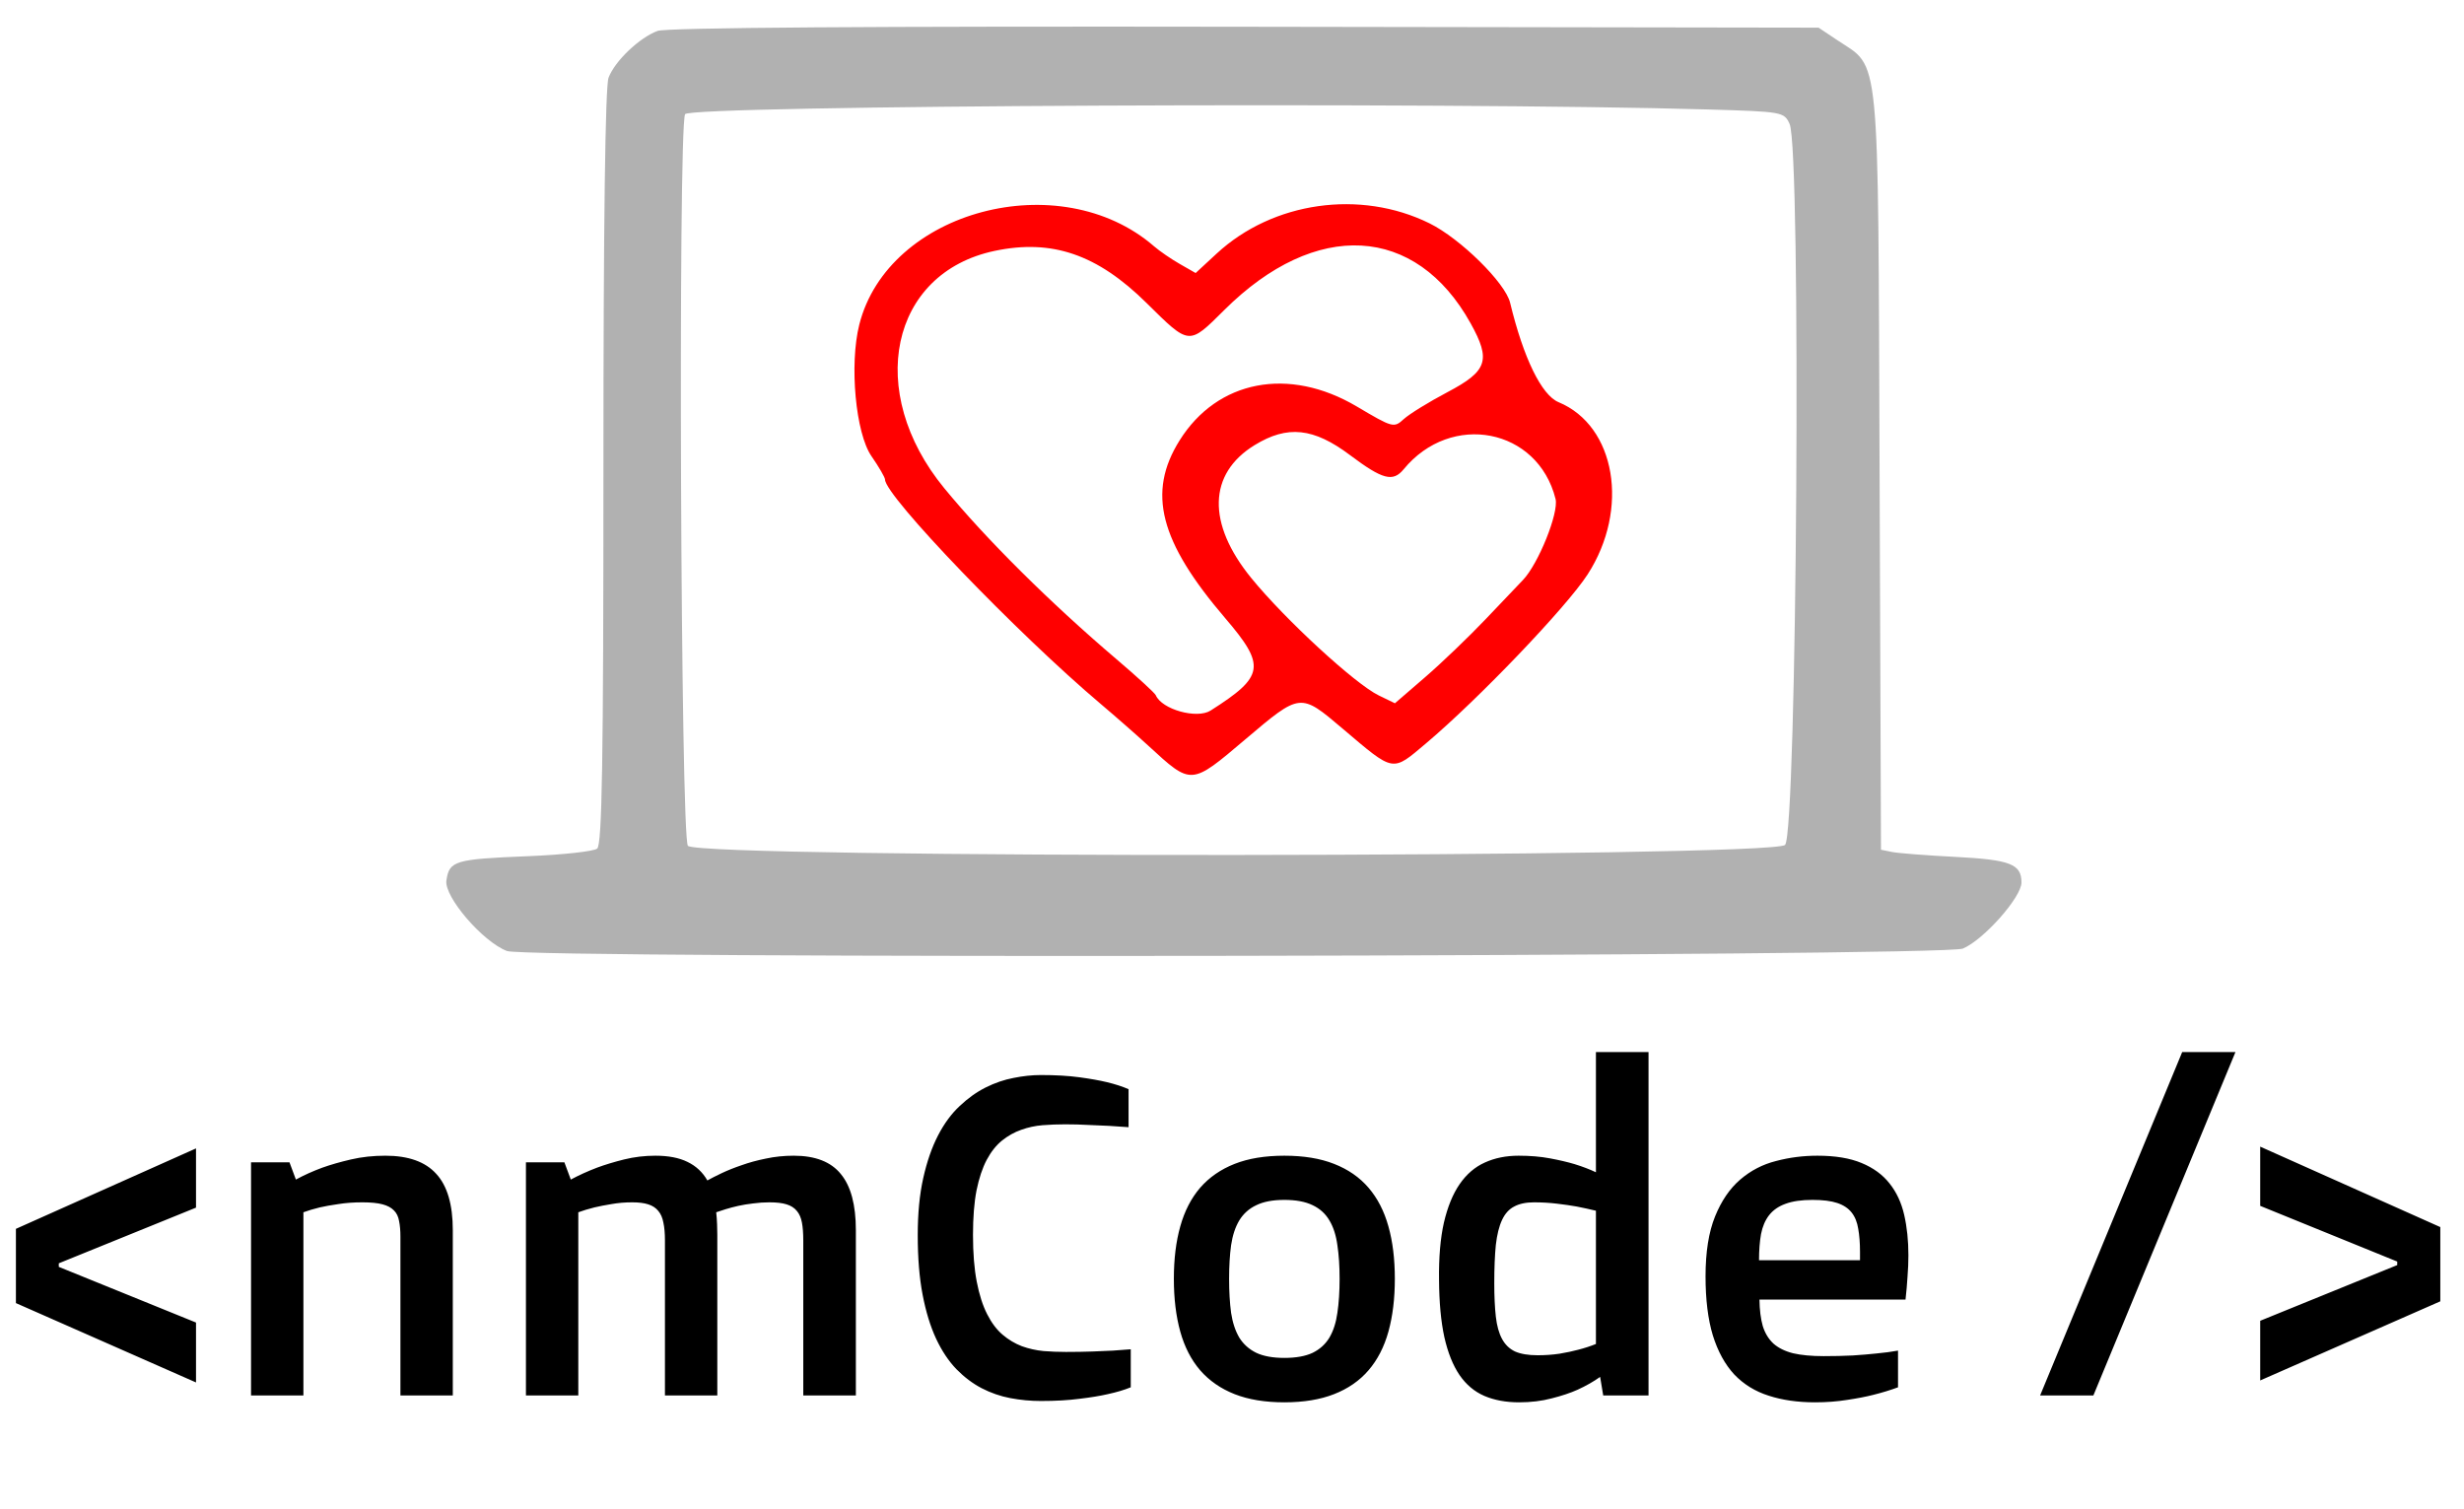 <svg width="196" height="120" viewBox="0 0 196 120" fill="none" xmlns="http://www.w3.org/2000/svg">
<g clip-path="url(#clip0_2_10)">
<path fill-rule="evenodd" clip-rule="evenodd" d="M52.31 2.458C50.86 2.993 48.914 4.849 48.408 6.179C48.144 6.874 48 17.807 48 37.177C48 60.637 47.892 67.188 47.5 67.502C47.225 67.722 44.75 67.993 42 68.104C36.161 68.34 35.74 68.466 35.509 70.037C35.32 71.329 38.393 74.907 40.326 75.646C41.989 76.282 154.597 76.096 156.131 75.455C157.789 74.762 160.8 71.369 160.8 70.193C160.8 68.73 159.901 68.383 155.542 68.16C153.264 68.044 151 67.869 150.512 67.77L149.624 67.591L149.512 37.495C149.385 3.466 149.583 5.487 146.157 3.2L144.659 2.2L99.029 2.128C69.284 2.081 53.021 2.196 52.31 2.458ZM135.855 8.707C141.81 8.882 141.918 8.901 142.355 9.861C143.292 11.917 142.948 66.252 141.993 67.207C140.972 68.228 55.739 68.299 54.72 67.28C54.142 66.702 53.924 10.474 54.494 9.083C54.784 8.377 115.095 8.098 135.855 8.707ZM-127 -100H-107V-80H-127V-100ZM303 -100H323V-80H303V-100Z" fill="#B1B1B1"/>
<path fill-rule="evenodd" clip-rule="evenodd" d="M113.705 17.762C116.164 18.975 119.738 22.493 120.121 24.076C121.185 28.481 122.622 31.429 123.978 31.991C128.525 33.874 129.643 40.494 126.291 45.687C124.617 48.281 117.6 55.616 113.431 59.131C110.706 61.428 110.941 61.469 106.8 57.958C103.42 55.092 103.453 55.089 99.063 58.808C94.714 62.493 94.796 62.488 91.347 59.319C90.438 58.483 88.735 56.99 87.563 56C80.899 50.371 70.4 39.448 70.4 38.145C70.4 37.979 69.915 37.143 69.322 36.287C68.06 34.466 67.554 28.996 68.353 25.82C70.641 16.736 84.313 13.104 91.8 19.591C92.24 19.973 93.164 20.607 93.854 21.001L95.107 21.718L96.777 20.173C101.246 16.038 108.201 15.048 113.705 17.762ZM75.116 38.839C68.8 31.16 70.804 21.709 79.12 19.956C83.677 18.995 87.285 20.232 91.2 24.099C94.644 27.499 94.54 27.49 97.395 24.652C104.658 17.432 112.622 17.866 116.983 25.721C118.614 28.659 118.325 29.514 115.135 31.195C113.669 31.968 112.107 32.931 111.664 33.335C110.878 34.054 110.794 34.031 107.93 32.335C102.524 29.134 96.838 30.223 93.828 35.037C91.237 39.18 92.236 43.066 97.459 49.17C100.714 52.974 100.584 53.795 96.301 56.518C95.209 57.213 92.42 56.434 91.937 55.3C91.862 55.123 90.45 53.829 88.8 52.425C83.542 47.949 78.454 42.898 75.116 38.839ZM99.529 45.974C95.994 41.636 96.095 37.677 99.8 35.406C102.412 33.804 104.486 34.022 107.392 36.204C109.981 38.148 110.802 38.365 111.651 37.332C115.437 32.722 122.33 34.065 123.736 39.685C124.011 40.781 122.369 44.861 121.14 46.139C120.843 46.447 119.51 47.847 118.177 49.25C116.844 50.652 114.675 52.732 113.357 53.87L110.96 55.94L109.673 55.316C107.792 54.405 102.214 49.268 99.529 45.974Z" fill="#FF0000"/>
<path d="M1.266 97.746L15.592 91.348V96.059L4.676 100.488V100.77L15.592 105.199V109.963L1.266 103.652V97.746ZM19.969 92.455H23.027L23.537 93.826C24.182 93.475 24.885 93.158 25.646 92.877C26.303 92.643 27.059 92.426 27.914 92.227C28.77 92.027 29.684 91.928 30.656 91.928C32.484 91.928 33.832 92.408 34.699 93.369C35.578 94.318 36.018 95.812 36.018 97.852V111H31.852V98.361C31.852 97.881 31.816 97.471 31.746 97.131C31.688 96.779 31.553 96.498 31.342 96.287C31.131 96.064 30.826 95.9 30.428 95.795C30.029 95.689 29.496 95.637 28.828 95.637C28.125 95.637 27.486 95.684 26.912 95.777C26.338 95.859 25.846 95.947 25.436 96.041C24.955 96.158 24.521 96.287 24.135 96.428V111H19.969V92.455ZM41.836 92.455H44.895L45.404 93.826C46.06 93.475 46.758 93.158 47.496 92.877C48.129 92.643 48.844 92.426 49.641 92.227C50.449 92.027 51.281 91.928 52.137 91.928C53.168 91.928 54.018 92.092 54.685 92.42C55.365 92.748 55.893 93.24 56.268 93.897C56.56 93.732 56.941 93.539 57.41 93.316C57.879 93.094 58.406 92.883 58.992 92.684C59.578 92.473 60.223 92.297 60.926 92.156C61.629 92.004 62.367 91.928 63.141 91.928C64.852 91.928 66.1 92.414 66.885 93.387C67.682 94.348 68.08 95.836 68.08 97.852V111H63.897V98.66C63.897 98.098 63.861 97.629 63.791 97.254C63.721 96.867 63.586 96.557 63.387 96.322C63.188 96.076 62.912 95.9 62.56 95.795C62.221 95.689 61.77 95.637 61.207 95.637C60.762 95.637 60.328 95.666 59.906 95.725C59.496 95.772 59.103 95.836 58.728 95.918C58.365 96 58.031 96.088 57.727 96.182C57.434 96.275 57.182 96.357 56.971 96.428C57.006 96.732 57.029 97.055 57.041 97.394C57.053 97.734 57.059 98.01 57.059 98.221V111H52.893V98.66C52.893 98.098 52.852 97.629 52.77 97.254C52.699 96.867 52.565 96.557 52.365 96.322C52.166 96.076 51.897 95.9 51.557 95.795C51.228 95.689 50.807 95.637 50.291 95.637C49.705 95.637 49.154 95.684 48.639 95.777C48.135 95.859 47.684 95.947 47.285 96.041C46.816 96.158 46.389 96.287 46.002 96.428V111H41.836V92.455ZM82.793 111.439C81.984 111.439 81.176 111.363 80.367 111.211C79.57 111.059 78.809 110.795 78.082 110.42C77.367 110.045 76.699 109.541 76.078 108.908C75.457 108.264 74.918 107.455 74.461 106.482C74.004 105.498 73.647 104.332 73.389 102.984C73.131 101.637 73.002 100.061 73.002 98.256C73.002 96.522 73.148 95.004 73.441 93.703C73.734 92.391 74.127 91.26 74.619 90.311C75.111 89.361 75.686 88.582 76.342 87.973C76.998 87.352 77.689 86.859 78.416 86.496C79.143 86.133 79.881 85.881 80.631 85.74C81.381 85.588 82.102 85.512 82.793 85.512C83.965 85.512 84.984 85.57 85.852 85.688C86.719 85.805 87.445 85.934 88.031 86.074C88.711 86.238 89.291 86.426 89.772 86.637V89.66C89.291 89.625 88.775 89.59 88.225 89.555C87.756 89.531 87.217 89.508 86.607 89.484C86.01 89.449 85.383 89.432 84.727 89.432C84.129 89.432 83.531 89.455 82.934 89.502C82.348 89.549 81.779 89.672 81.228 89.871C80.689 90.059 80.186 90.34 79.717 90.715C79.248 91.09 78.838 91.606 78.486 92.262C78.147 92.906 77.877 93.715 77.678 94.688C77.49 95.66 77.397 96.838 77.397 98.221C77.397 99.674 77.496 100.916 77.695 101.947C77.894 102.979 78.17 103.84 78.522 104.531C78.873 105.223 79.283 105.768 79.752 106.166C80.221 106.564 80.731 106.869 81.281 107.08C81.832 107.279 82.406 107.408 83.004 107.467C83.602 107.514 84.199 107.537 84.797 107.537C85.57 107.537 86.273 107.525 86.906 107.502C87.539 107.479 88.078 107.455 88.523 107.432C89.051 107.396 89.525 107.361 89.947 107.326V110.35C89.432 110.561 88.822 110.742 88.119 110.895C87.51 111.035 86.76 111.158 85.869 111.264C84.99 111.381 83.965 111.439 82.793 111.439ZM93.375 101.719C93.375 100.148 93.545 98.76 93.885 97.553C94.225 96.334 94.752 95.309 95.467 94.477C96.193 93.644 97.107 93.012 98.209 92.578C99.311 92.144 100.629 91.928 102.164 91.928C103.699 91.928 105.018 92.144 106.119 92.578C107.232 93.012 108.146 93.644 108.861 94.477C109.576 95.309 110.104 96.334 110.443 97.553C110.783 98.76 110.953 100.148 110.953 101.719C110.953 103.289 110.783 104.689 110.443 105.92C110.104 107.139 109.576 108.164 108.861 108.996C108.146 109.828 107.232 110.461 106.119 110.895C105.018 111.328 103.699 111.545 102.164 111.545C100.629 111.545 99.311 111.328 98.209 110.895C97.107 110.461 96.193 109.828 95.467 108.996C94.752 108.164 94.225 107.139 93.885 105.92C93.545 104.689 93.375 103.289 93.375 101.719ZM102.164 108.012C103.09 108.012 103.84 107.877 104.414 107.607C104.988 107.326 105.434 106.922 105.75 106.395C106.066 105.855 106.277 105.199 106.383 104.426C106.5 103.641 106.559 102.738 106.559 101.719C106.559 100.711 106.5 99.82 106.383 99.047C106.277 98.262 106.066 97.606 105.75 97.078C105.434 96.539 104.988 96.135 104.414 95.865C103.84 95.584 103.09 95.443 102.164 95.443C101.25 95.443 100.506 95.584 99.932 95.865C99.357 96.135 98.906 96.539 98.578 97.078C98.262 97.606 98.045 98.262 97.928 99.047C97.822 99.82 97.769 100.711 97.769 101.719C97.769 102.738 97.822 103.641 97.928 104.426C98.045 105.199 98.262 105.855 98.578 106.395C98.906 106.922 99.357 107.326 99.932 107.607C100.506 107.877 101.25 108.012 102.164 108.012ZM120.832 111.545C119.789 111.545 118.869 111.375 118.072 111.035C117.287 110.695 116.631 110.145 116.104 109.383C115.576 108.609 115.172 107.602 114.891 106.359C114.621 105.117 114.48 103.6 114.469 101.807C114.445 100.025 114.574 98.508 114.855 97.254C115.148 96 115.564 94.981 116.104 94.195C116.654 93.398 117.322 92.824 118.107 92.473C118.904 92.109 119.801 91.928 120.797 91.928C121.711 91.928 122.543 91.998 123.293 92.139C124.043 92.279 124.693 92.432 125.244 92.596C125.889 92.795 126.457 93.012 126.949 93.246V83.684H131.133V111H127.529L127.283 109.523C126.756 109.898 126.158 110.238 125.49 110.543C124.916 110.801 124.23 111.029 123.434 111.229C122.648 111.439 121.781 111.545 120.832 111.545ZM122.309 107.801C122.918 107.801 123.498 107.76 124.049 107.678C124.611 107.584 125.109 107.479 125.543 107.361C126.047 107.232 126.516 107.08 126.949 106.904V96.305C126.469 96.188 125.959 96.076 125.42 95.971C124.963 95.889 124.436 95.812 123.838 95.742C123.252 95.672 122.648 95.637 122.027 95.637C121.383 95.637 120.855 95.748 120.445 95.971C120.035 96.182 119.713 96.539 119.479 97.043C119.244 97.547 119.08 98.209 118.986 99.029C118.904 99.85 118.863 100.863 118.863 102.07C118.863 103.113 118.904 103.998 118.986 104.725C119.068 105.451 119.232 106.043 119.479 106.5C119.725 106.957 120.07 107.291 120.516 107.502C120.973 107.701 121.57 107.801 122.309 107.801ZM135.668 101.525C135.668 99.592 135.92 98.004 136.424 96.762C136.928 95.519 137.596 94.541 138.428 93.826C139.26 93.111 140.209 92.619 141.275 92.35C142.342 92.068 143.438 91.928 144.562 91.928C145.98 91.928 147.152 92.121 148.078 92.508C149.016 92.894 149.76 93.439 150.311 94.143C150.861 94.834 151.248 95.666 151.471 96.639C151.693 97.611 151.805 98.684 151.805 99.856C151.805 100.406 151.781 100.975 151.734 101.561C151.699 102.146 151.646 102.75 151.576 103.371H139.957C139.969 104.203 140.057 104.906 140.221 105.48C140.396 106.043 140.678 106.506 141.064 106.869C141.463 107.221 141.984 107.479 142.629 107.643C143.285 107.795 144.1 107.871 145.072 107.871C145.893 107.871 146.66 107.854 147.375 107.818C148.09 107.771 148.717 107.719 149.256 107.66C149.889 107.602 150.463 107.525 150.979 107.432V110.35C150.381 110.572 149.73 110.771 149.027 110.947C148.43 111.1 147.732 111.234 146.936 111.352C146.139 111.48 145.289 111.545 144.387 111.545C143.004 111.545 141.773 111.369 140.695 111.018C139.617 110.678 138.703 110.115 137.953 109.33C137.215 108.533 136.646 107.496 136.248 106.219C135.861 104.941 135.668 103.377 135.668 101.525ZM147.955 100.242V99.574C147.955 98.871 147.908 98.262 147.814 97.746C147.732 97.219 147.557 96.785 147.287 96.445C147.018 96.106 146.637 95.853 146.145 95.689C145.652 95.525 144.996 95.443 144.176 95.443C143.297 95.443 142.576 95.549 142.014 95.76C141.463 95.959 141.029 96.264 140.713 96.674C140.408 97.072 140.197 97.57 140.08 98.168C139.975 98.766 139.922 99.457 139.922 100.242H147.955ZM173.584 83.684H177.82L166.518 111H162.281L173.584 83.684ZM179.789 109.805V105.059L190.688 100.629V100.348L179.789 95.918V91.207L194.115 97.606V103.512L179.789 109.805Z" fill="black"/>
</g>
<defs>
<clipPath id="clip0_2_10">
<rect width="196" height="120" fill="white"/>
</clipPath>
</defs>
</svg>
